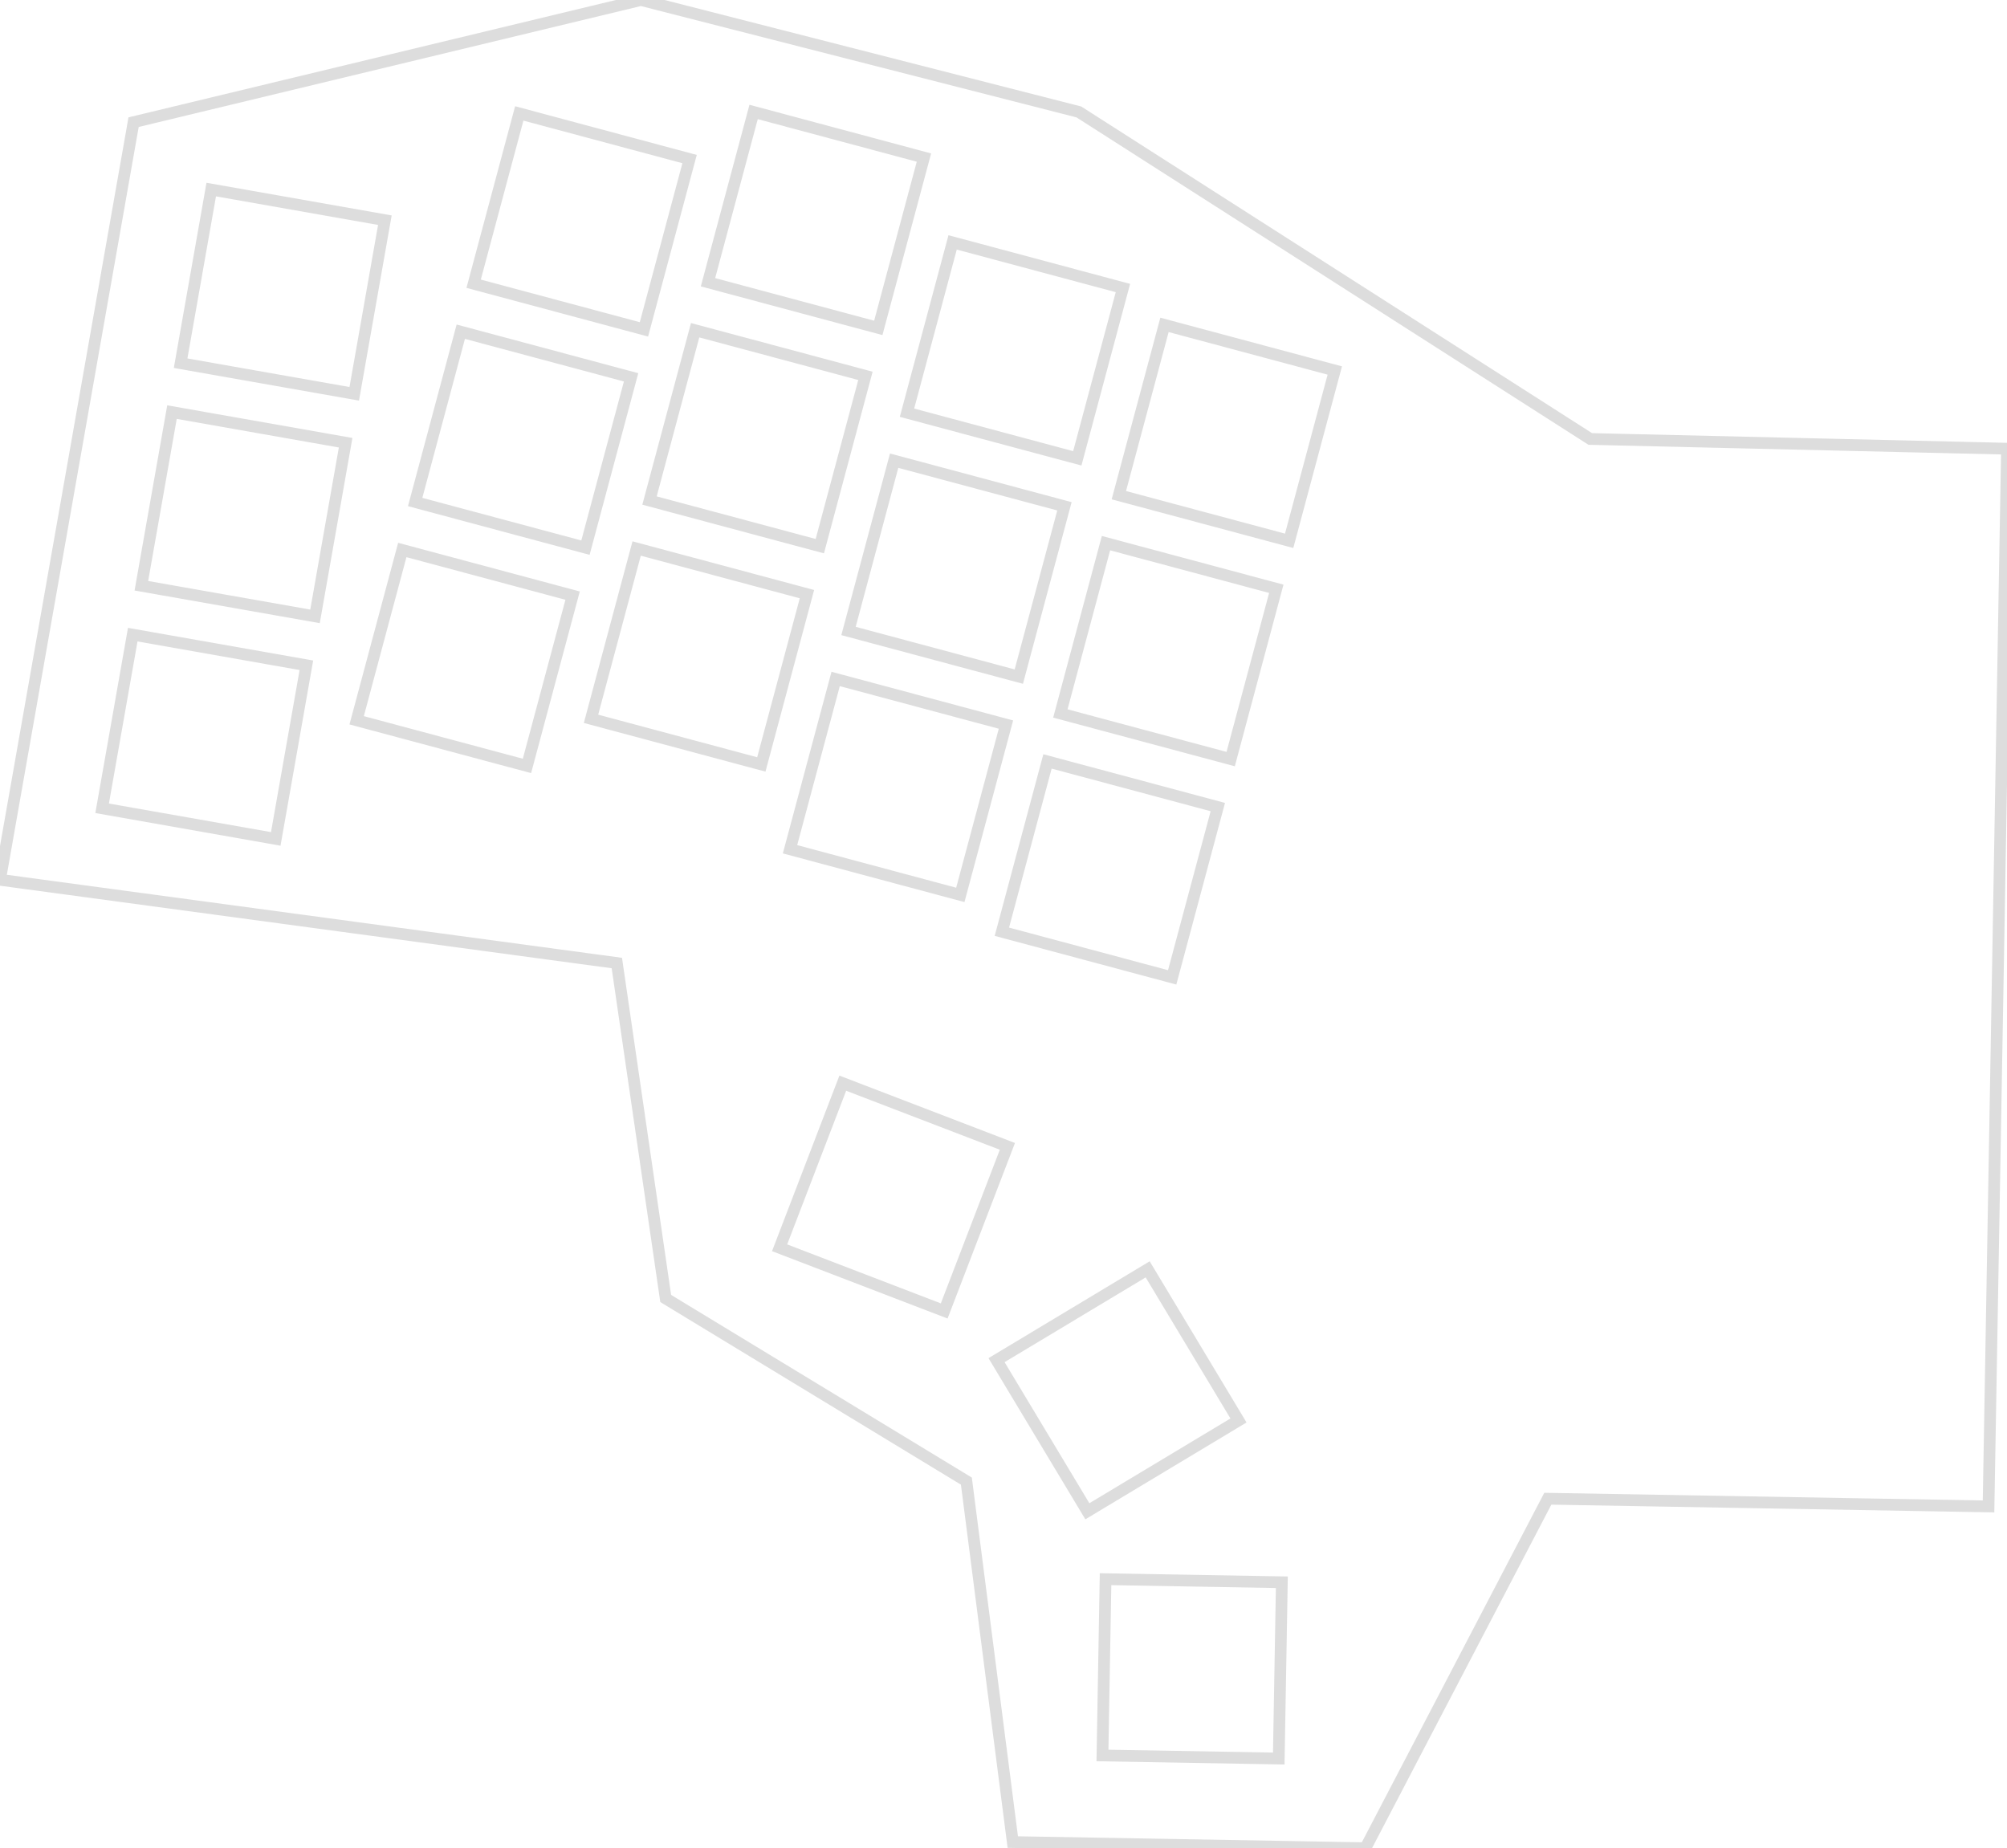 <svg width="161.637mm" height="148.853mm" viewBox="0 0 161.637 148.853" xmlns="http://www.w3.org/2000/svg"><g id="svgGroup" stroke-linecap="round" fill-rule="evenodd" font-size="9pt" stroke="#ddd" stroke-width="0.25mm" fill="none" style="stroke:#ddd;stroke-width:0.25mm;fill:none"><path d="M 51.619 0 L 10.759 9.839 L 0 70.857 L 49.678 77.561 L 53.613 104.578 L 77.829 119.287 L 81.566 148.358 L 109.962 148.853 L 124.656 120.705 L 160.15 121.325 L 161.637 36.138 L 128.074 35.353 L 86.887 9.015 L 51.619 0 Z M 62.786 100.494 L 76.043 105.582 L 81.132 92.326 L 67.875 87.237 L 62.786 100.494 Z M 80.258 109.544 L 87.572 121.716 L 99.744 114.403 L 92.43 102.231 L 80.258 109.544 Z M 14.546 29.251 L 28.53 31.717 L 30.996 17.733 L 17.012 15.267 L 14.546 29.251 Z M 8.225 65.098 L 22.209 67.564 L 24.675 53.58 L 10.691 51.114 L 8.225 65.098 Z M 11.385 47.175 L 25.37 49.641 L 27.836 35.656 L 13.851 33.19 L 11.385 47.175 Z M 63.625 68.398 L 77.341 72.073 L 81.016 58.357 L 67.3 54.682 L 63.625 68.398 Z M 68.336 50.818 L 82.052 54.493 L 85.727 40.777 L 72.011 37.102 L 68.336 50.818 Z M 80.687 75.04 L 94.403 78.716 L 98.079 65 L 84.362 61.324 L 80.687 75.04 Z M 85.398 57.461 L 99.114 61.136 L 102.789 47.42 L 89.073 43.744 L 85.398 57.461 Z M 90.108 39.881 L 103.824 43.556 L 107.5 29.84 L 93.784 26.165 L 90.108 39.881 Z M 33.435 40.431 L 47.151 44.107 L 50.826 30.39 L 37.11 26.715 L 33.435 40.431 Z M 38.145 22.851 L 51.861 26.527 L 55.537 12.811 L 41.82 9.135 L 38.145 22.851 Z M 47.598 57.892 L 61.314 61.567 L 64.989 47.851 L 51.273 44.176 L 47.598 57.892 Z M 52.309 40.312 L 66.025 43.987 L 69.7 30.271 L 55.984 26.596 L 52.309 40.312 Z M 57.019 22.732 L 70.735 26.408 L 74.411 12.691 L 60.694 9.016 L 57.019 22.732 Z M 73.046 33.238 L 86.762 36.914 L 90.437 23.197 L 76.721 19.522 L 73.046 33.238 Z M 28.724 58.011 L 42.44 61.686 L 46.116 47.97 L 32.399 44.295 L 28.724 58.011 Z M 89.037 127.185 L 88.789 141.383 L 102.987 141.63 L 103.235 127.432 L 89.037 127.185 Z" vector-effect="non-scaling-stroke"/></g></svg>